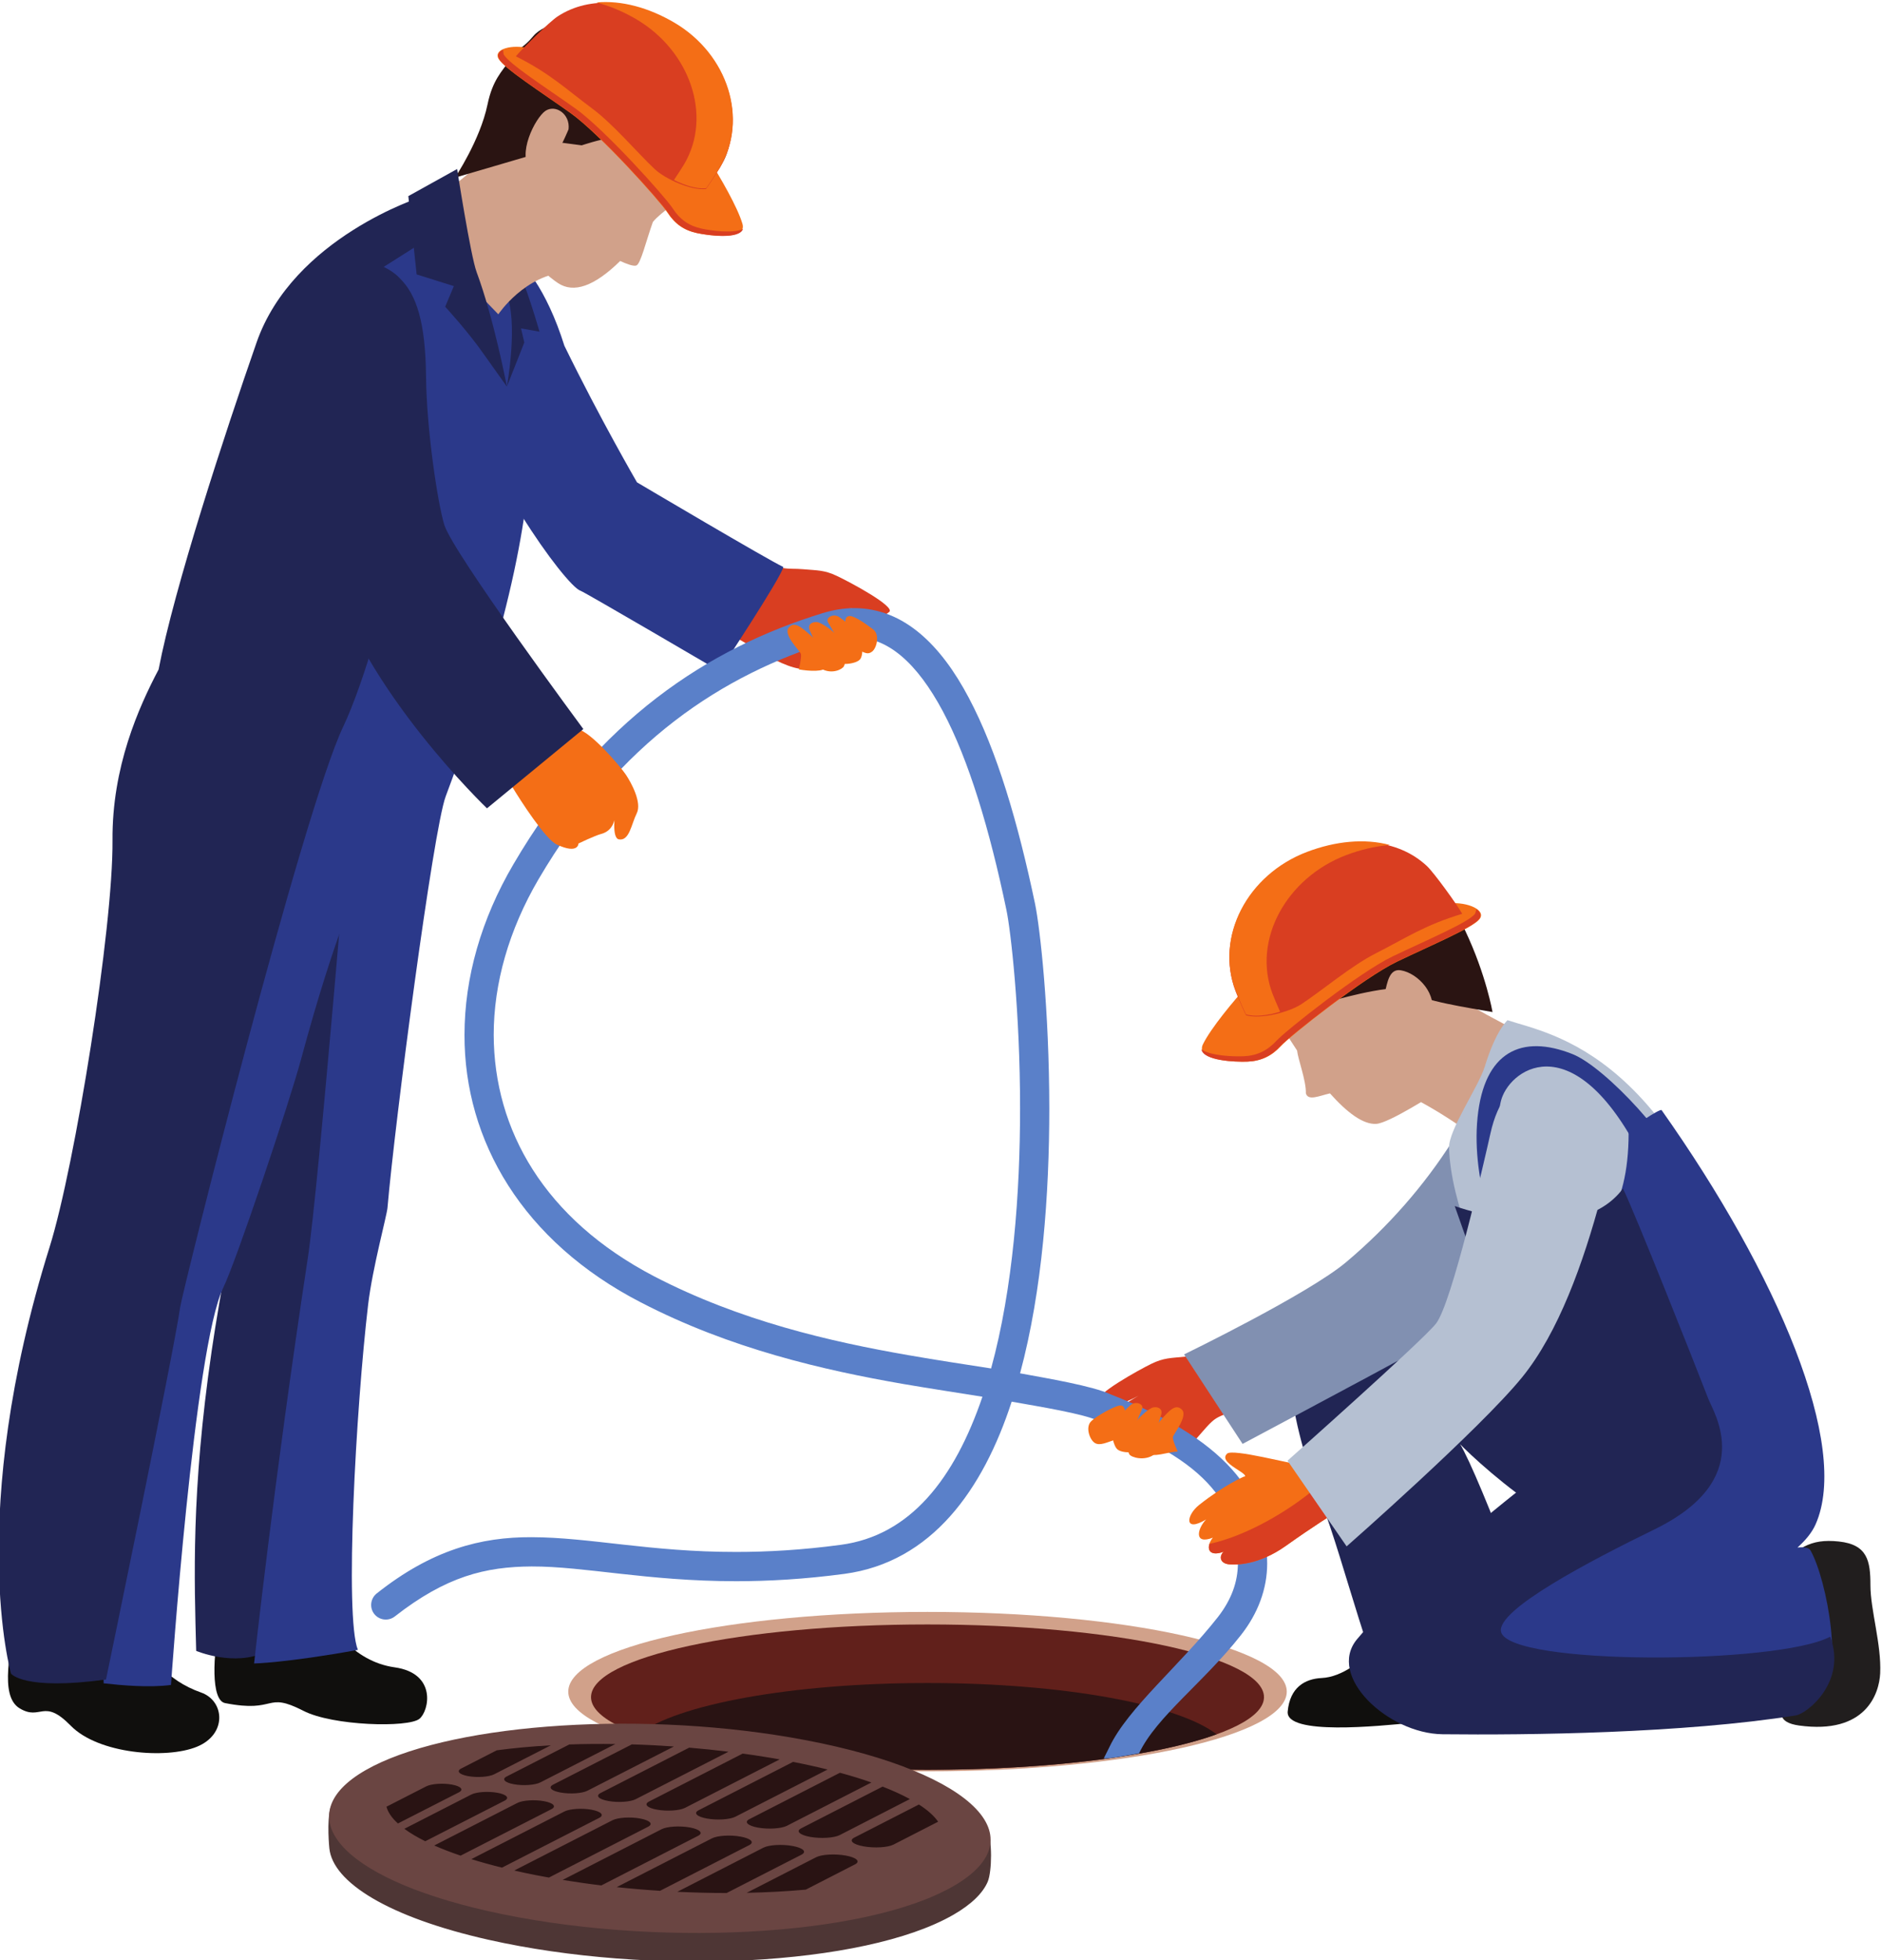 <?xml version="1.0" encoding="UTF-8" standalone="no"?>
<svg
   xmlns:dc="http://purl.org/dc/elements/1.1/"
   xmlns:cc="http://creativecommons.org/ns#"
   xmlns:rdf="http://www.w3.org/1999/02/22-rdf-syntax-ns#"
   xmlns:svg="http://www.w3.org/2000/svg"
   xmlns="http://www.w3.org/2000/svg"
   xmlns:sodipodi="http://sodipodi.sourceforge.net/DTD/sodipodi-0.dtd"
   xmlns:inkscape="http://www.inkscape.org/namespaces/inkscape"
   width="129.858"
   height="135.156"
   viewBox="0 0 129.858 135.156"
   version="1.1"
   id="SVGRoot"
   sodipodi:docname="4.svg"
   inkscape:version="1.0.1 (0767f8302a, 2020-10-17)">
  <defs
     id="defs17978" />
  <sodipodi:namedview
     id="base"
     pagecolor="#ffffff"
     bordercolor="#666666"
     borderopacity="1.0"
     inkscape:pageopacity="0.0"
     inkscape:pageshadow="2"
     inkscape:zoom="0.35"
     inkscape:cx="375.77236"
     inkscape:cy="537.59539"
     inkscape:document-units="px"
     inkscape:current-layer="layer1"
     inkscape:document-rotation="0"
     showgrid="false"
     inkscape:window-width="1366"
     inkscape:window-height="681"
     inkscape:window-x="0"
     inkscape:window-y="57"
     inkscape:window-maximized="0" />
  <g
     inkscape:label="Layer 1"
     inkscape:groupmode="layer"
     id="layer1"
     transform="translate(-24.228,-22.405)">
    <g
       id="g17912"
       transform="matrix(1.333,0,0,-1.333,-315.23,589.176)">
      <path
         d="m 293.995,396.381 c 1.074,-0.772 1.435,-0.572 2.211,-0.641 0.774,-0.068 1.115,-0.039 1.771,-0.349 0.658,-0.308 3.035,-1.58 2.71,-1.862 -0.325,-0.282 -0.703,-0.3 -1.228,-0.129 -0.519,0.174 -1.139,0.541 -1.139,0.541 0,0 1.944,-1.039 1.89,-1.322 -0.054,-0.283 -3.278,-2.028 -3.927,-2.044 -0.65,-0.016 -1.692,0.54 -2.306,0.911 -0.619,0.37 -1.494,0.889 -1.852,1.039 -0.353,0.15 1.87,3.856 1.87,3.856"
         style="fill:#d93e21;fill-opacity:1;fill-rule:nonzero;stroke:none;stroke-width:0.1"
         id="path11449" />
      <path
         d="m 287.63,400.232 c 0,0 -1.908,3.28 -3.758,7.065 -0.925,2.946 -2.194,4.478 -2.955,4.829 0,0 -2.248,-5.267 -2.009,-7.268 0.419,-3.535 5,-9.984 5.805,-10.237 0.199,-0.063 7.181,-4.151 7.181,-4.151 0,0 3.217,4.859 3.31,5.384 -0.764,0.349 -7.574,4.378 -7.574,4.378"
         style="fill:#2b398a;fill-opacity:1;fill-rule:nonzero;stroke:none;stroke-width:0.1"
         id="path11451" />
      <path
         d="m 266.03,341.234 c -0.345,-1.63 -0.471,-4.004 0.277,-4.152 2.705,-0.533 2.045,0.629 4.054,-0.399 1.507,-0.781 5.431,-0.885 6.008,-0.414 0.505,0.412 0.91,2.355 -1.285,2.663 -2.192,0.31 -3.391,2.21 -4.109,3.393 -0.718,1.182 -2.136,1.573 -2.136,1.573 l -2.306,-0.393 -0.503,-2.271"
         style="fill:#100f0d;fill-opacity:1;fill-rule:nonzero;stroke:none;stroke-width:0.1"
         id="path11453" />
      <path
         d="m 268.386,339.72 c 1.31,4.567 4.128,25.324 6.325,42.323 l -5.385,-4.459 c -0.699,-7.288 -2.801,-16.027 -3.713,-22.285 -1.068,-7.325 -0.896,-11.836 -0.801,-15.516 0,0 1.964,-0.831 3.574,-0.063"
         style="fill:#212554;fill-opacity:1;fill-rule:nonzero;stroke:none;stroke-width:0.1"
         id="path11455" />
      <path
         d="m 255.725,342.721 5.583,0.226 c 0,0 0.114,-4.042 3.757,-5.318 1.214,-0.423 1.371,-2.16 -0.22,-2.807 -1.589,-0.649 -5.096,-0.37 -6.525,1.089 -1.426,1.46 -1.538,0.235 -2.644,0.898 -1.105,0.663 -0.387,3.154 -0.267,4.682 l 0.316,1.23"
         style="fill:#100f0d;fill-opacity:1;fill-rule:nonzero;stroke:none;stroke-width:0.1"
         id="path11457" />
      <path
         d="m 266.213,358.568 c 0.673,1.383 3.405,9.508 4.028,11.821 3.478,12.901 5.444,12.189 6.154,18.806 0.258,2.363 0.007,9.04 -0.171,10.771 -0.038,0.364 -2.503,-3.25 -3.701,-3.113 l -4.738,-22.766 c -2.645,-12.139 -8.045,-28.158 -7.763,-35.982 0.896,-0.101 2.366,-0.237 3.486,-0.084 0,0 1.2,17.453 2.705,20.547"
         style="fill:#2b398a;fill-opacity:1;fill-rule:nonzero;stroke:none;stroke-width:0.1"
         id="path11459" />
      <path
         d="m 277.002,413.197 -0.531,1.801 c 0,0 -6.637,-2.096 -8.531,-7.525 -1.638,-4.697 -4.266,-12.694 -5.073,-16.922 -1.035,-1.964 -2.416,-5.047 -2.386,-8.832 0.036,-4.54 -1.943,-16.84 -3.252,-21.032 -4.353,-13.883 -2.002,-22.08 -2.002,-22.08 0,0 0.647,-0.892 4.917,-0.304 0,0 3.472,16.718 3.839,19.256 0.126,0.871 6.321,25.595 8.446,30.05 1.024,2.145 2.624,7.424 2.449,9.16 -0.019,0.194 0.938,13.178 1.177,13.269 1.262,0.501 0.947,3.159 0.947,3.159"
         style="fill:#212554;fill-opacity:1;fill-rule:nonzero;stroke:none;stroke-width:0.1"
         id="path11461" />
      <path
         d="m 281.01,408.869 c 0,0 -1.074,1.322 -2.578,2.917 -1.504,1.593 -0.943,1.474 -0.943,1.474 l -3.451,-2.187 c 0,0 3.786,-12.621 0.84,-12.117 0,0 -0.795,-8.626 -2.056,-15.105 -0.054,-0.27 -1.652,-19.939 -2.235,-23.77 -1.766,-11.611 -2.777,-20.95 -2.777,-20.95 0,0 1.66,0.032 5.372,0.703 -0.696,1.72 -0.098,12.531 0.53,17.855 0.222,1.891 0.97,4.611 1.003,5.018 0.381,4.429 2.364,19.547 3.014,21.284 7.067,18.847 3.616,23.461 3.281,24.878"
         style="fill:#2b398a;fill-opacity:1;fill-rule:nonzero;stroke:none;stroke-width:0.1"
         id="path11463" />
      <path
         d="m 321.264,337.675 c 0,-2.277 -8.328,-4.124 -18.597,-4.124 -10.27,0 -18.595,1.847 -18.595,4.124 0,2.278 8.325,4.124 18.595,4.124 10.269,0 18.597,-1.846 18.597,-4.124"
         style="fill:#d1a18a;fill-opacity:1;fill-rule:nonzero;stroke:none;stroke-width:0.1"
         id="path11465" />
      <path
         d="m 320.085,337.39 c 0,-2.076 -7.798,-3.76 -17.418,-3.76 -9.618,0 -17.417,1.684 -17.417,3.76 0,2.077 7.799,3.76 17.417,3.76 9.62,0 17.418,-1.683 17.418,-3.76"
         style="fill:#61201b;fill-opacity:1;fill-rule:nonzero;stroke:none;stroke-width:0.1"
         id="path11467" />
      <path
         d="m 317.629,335.467 c -1.962,1.536 -7.919,2.654 -14.962,2.654 -7.043,0 -13,-1.118 -14.961,-2.654 3.039,-1.101 8.6,-1.837 14.961,-1.837 6.361,0 11.924,0.735 14.962,1.837"
         style="fill:#291313;fill-opacity:1;fill-rule:nonzero;stroke:none;stroke-width:0.1"
         id="path11469" />
      <path
         d="m 318.22,355.677 c -1.063,-0.787 -1.428,-0.593 -2.203,-0.672 -0.773,-0.079 -1.112,-0.056 -1.767,-0.374 -0.654,-0.319 -3.01,-1.627 -2.682,-1.902 0.332,-0.279 0.709,-0.29 1.231,-0.111 0.517,0.18 1.13,0.558 1.13,0.558 0,0 -1.928,-1.067 -1.868,-1.352 0.057,-0.279 2.905,-1.72 3.556,-1.727 0.649,-0.008 1.378,1.33 1.986,1.71 0.612,0.38 1.744,0.514 2.101,0.668 0.349,0.155 -1.484,3.202 -1.484,3.202"
         style="fill:#d93e21;fill-opacity:1;fill-rule:nonzero;stroke:none;stroke-width:0.1"
         id="path11471" />
      <path
         d="m 331.067,341.083 c 0.141,-1.75 1.191,-5.021 0,-4.913 -1.194,0.109 -1.673,0.054 -3.345,-0.111 -1.668,-0.163 -6.524,-0.664 -6.41,0.588 0.115,1.253 0.896,1.692 1.766,1.733 2.102,0.102 4.087,3.34 4.838,3.038 1.013,-0.408 3.151,-0.335 3.151,-0.335"
         style="fill:#100f0d;fill-opacity:1;fill-rule:nonzero;stroke:none;stroke-width:0.1"
         id="path11473" />
      <path
         d="m 336.995,354.144 c -2.006,-0.029 -10.549,5.819 -14.26,3.636 -2.002,-1.178 -1.55,-5.459 0.28,-10.192 1.285,-3.326 2.785,-9.753 3.66,-9.971 1.487,-0.372 6.776,1.61 7.408,1.974 0.637,0.364 -3.459,10.724 -4,11.089 -0.54,0.363 5.901,-6.025 8.519,-4.859 l -1.607,8.323"
         style="fill:#212554;fill-opacity:1;fill-rule:nonzero;stroke:none;stroke-width:0.1"
         id="path11475" />
      <path
         d="m 331.841,370.283 c -0.623,-0.524 -0.889,-2.384 -2.011,-4.144 -1.437,-2.258 -3.288,-4.394 -5.491,-6.245 -1.964,-1.655 -8.39,-4.775 -8.39,-4.775 l 3.028,-4.629 c 0,0 7.13,3.795 8.329,4.459 4.712,2.61 8.107,9.997 8.107,9.997 l -3.572,5.337"
         style="fill:#8190b1;fill-opacity:1;fill-rule:nonzero;stroke:none;stroke-width:0.1"
         id="path11477" />
      <path
         d="m 331.26,366.182 c -2.312,1.768 -4.206,2.566 -4.206,2.566 l 2.524,5.114 c 0,0 3.8,-2.291 5.007,-2.546 0.692,-0.145 -3.325,-5.134 -3.325,-5.134"
         style="fill:#d1a18a;fill-opacity:1;fill-rule:nonzero;stroke:none;stroke-width:0.1"
         id="path11479" />
      <path
         d="m 328.485,378.764 c -0.508,0.787 -1.523,0.895 -2.188,1.093 -2.898,1.14 -6.683,-1.877 -6.646,-4.545 0.022,-1.523 1.062,-2.767 2.147,-4.474 0.043,-0.435 0.476,-1.569 0.455,-2.212 0.117,-0.407 0.685,-0.132 1.247,-0.003 0.887,-0.994 1.719,-1.621 2.398,-1.577 0.666,0.04 2.961,1.538 3.149,1.624 0,0 4.338,2.532 -0.562,10.094"
         style="fill:#d1a18a;fill-opacity:1;fill-rule:nonzero;stroke:none;stroke-width:0.1"
         id="path11481" />
      <path
         d="m 325.704,380.682 c -0.938,0.499 -1.584,-0.178 -3.508,-1.364 -1.859,-1.155 -2.092,-0.388 -2.543,-2.482 -0.226,-1.074 0.652,-2.529 0.652,-2.529 0,0 0.629,0.586 1.15,0.729 0.521,0.143 0.003,-0.086 1.105,-0.608 0.928,-0.439 1.374,-0.93 1.374,-0.93 0,0 3.493,0.997 3.909,0.355 0.269,-0.414 2.938,-0.822 4.072,-1.023 0,0 -0.335,1.939 -1.416,4.215 -1.458,3.057 -4.579,3.518 -4.795,3.637"
         style="fill:#2a1412;fill-opacity:1;fill-rule:nonzero;stroke:none;stroke-width:0.1"
         id="path11483" />
      <path
         d="m 326.338,373.829 c 0.13,0.489 0.217,1.264 0.831,1.161 0.903,-0.151 1.941,-1.279 1.55,-2.321 -0.391,-1.042 -2.381,1.16 -2.381,1.16"
         style="fill:#d1a18a;fill-opacity:1;fill-rule:nonzero;stroke:none;stroke-width:0.1"
         id="path11485" />
      <path
         d="m 331.514,370.011 c 0.582,1.899 1.178,2.398 1.178,2.398 2.27,-0.757 8.835,-1.64 13.055,-16.29 0,0 -6.983,-7.314 -8.414,-7.314 -1.231,2.099 -7.491,11.364 -7.67,16.999 -0.029,0.928 1.532,3.169 1.851,4.207"
         style="fill:#b5c0d2;fill-opacity:1;fill-rule:nonzero;stroke:none;stroke-width:0.1"
         id="path11487" />
      <path
         d="m 346.378,343.857 c 1.348,1.258 1.96,1.741 3.457,1.585 1.498,-0.158 1.641,-1.012 1.641,-2.272 0,-1.259 0.574,-3.059 0.505,-4.544 -0.05,-1.066 -0.752,-3.177 -4.195,-2.705 -2.247,0.314 0.3,2.155 0.599,3.413 0.303,1.261 -2.007,4.523 -2.007,4.523"
         style="fill:#211e1e;fill-opacity:1;fill-rule:nonzero;stroke:none;stroke-width:0.1"
         id="path11489" />
      <path
         d="m 338.96,366.586 c 0,0.2 1.632,1.271 1.707,1.17 6.022,-8.513 9.775,-17.372 7.969,-21.431 -1.496,-3.371 -12.222,-5.678 -13.023,-6.116 -0.184,-0.1 12.066,6.002 12.764,4.767 0.848,-1.501 1.819,-6.635 0.384,-7.486 -3.527,-2.098 -12.824,-1.045 -14.532,-1.026 -2.826,0.028 -4.871,0.362 -4.871,1.817 -0.005,5.882 10.184,11.859 10.184,11.859 l -6.971,10.758 c 0,0 6.38,-2.59 6.389,5.688"
         style="fill:#2b398a;fill-opacity:1;fill-rule:nonzero;stroke:none;stroke-width:0.1"
         id="path11491" />
      <path
         d="m 347.618,336.445 c -5.865,-0.932 -13.867,-1.024 -18.291,-0.975 -2.827,0.034 -6.02,3.016 -4.419,4.924 3.281,3.912 9.844,8.835 9.844,8.835 l -4.794,13.566 c 0,0 6.31,-2.313 8.709,0.905 0.614,-1.25 3.658,-8.918 4.416,-10.873 0.291,-0.755 2.524,-4.166 -2.776,-6.754 -3.287,-1.604 -8.203,-4.165 -7.952,-5.302 0.393,-1.761 14.353,-1.703 17.04,-0.251 0.872,-2.348 -1.199,-3.985 -1.777,-4.075"
         style="fill:#212554;fill-opacity:1;fill-rule:nonzero;stroke:none;stroke-width:0.1"
         id="path11493" />
      <path
         d="m 341.787,364.271 c -0.345,1.709 -4.013,5.708 -5.739,6.387 -2.618,1.038 -4.56,0.141 -4.908,-3.273 -0.348,-3.41 1.199,-6.839 1.199,-6.839 l 2.12,0.63 c 0,0 -2.936,5.137 -2.019,7.321 0.711,1.692 4.156,3.582 7.648,-4.114 0.987,-2.178 1.699,-0.112 1.699,-0.112"
         style="fill:#2b398a;fill-opacity:1;fill-rule:nonzero;stroke:none;stroke-width:0.1"
         id="path11495" />
      <path
         d="m 329.65,378.454 c 1.007,0.085 1.953,-0.36 1.593,-0.817 -0.36,-0.458 -2.533,-1.368 -4.266,-2.201 -1.734,-0.831 -5.523,-3.832 -6.007,-4.358 -0.484,-0.526 -1.02,-0.78 -1.713,-0.809 -0.693,-0.031 -2.738,0.052 -2.333,0.891 0.409,0.837 1.61,2.279 2.335,3.067 0.725,0.788 7.54,3.919 8.487,3.957 0.945,0.041 1.904,0.27 1.904,0.27"
         style="fill:#f46e16;fill-opacity:1;fill-rule:nonzero;stroke:none;stroke-width:0.1"
         id="path11497" />
      <path
         d="m 331.083,378.152 -0.073,-0.241 c -0.36,-0.458 -2.533,-1.371 -4.264,-2.201 -1.736,-0.831 -5.524,-3.833 -6.008,-4.358 -0.483,-0.525 -1.02,-0.781 -1.713,-0.809 -0.5,-0.022 -1.695,0.017 -2.178,0.354 0.102,-0.593 1.768,-0.657 2.379,-0.632 0.692,0.031 1.231,0.285 1.713,0.811 0.484,0.526 4.273,3.528 6.007,4.36 1.733,0.831 3.905,1.743 4.265,2.2 0.147,0.186 0.075,0.369 -0.128,0.516"
         style="fill:#d93e21;fill-opacity:1;fill-rule:nonzero;stroke:none;stroke-width:0.1"
         id="path11499" />
      <path
         d="m 330.347,377.914 c -0.256,0.457 -1.457,2.123 -1.83,2.471 -1.542,1.439 -3.909,1.558 -6.202,0.688 -3.101,-1.177 -4.759,-4.384 -3.702,-7.164 0.079,-0.212 0.438,-1.052 0.544,-1.245 0.765,-0.219 2.229,0.154 2.88,0.586 1.058,0.7 2.573,1.975 3.807,2.602 1.615,0.821 2.533,1.465 4.503,2.062"
         style="fill:#d93e21;fill-opacity:1;fill-rule:nonzero;stroke:none;stroke-width:0.1"
         id="path11501" />
      <path
         d="m 324.339,380.949 c 0.758,0.285 1.524,0.463 2.263,0.523 -1.301,0.35 -2.809,0.204 -4.289,-0.356 -3.099,-1.178 -4.758,-4.384 -3.702,-7.166 0.079,-0.209 0.439,-1.051 0.544,-1.243 0.476,-0.138 1.111,-0.053 1.763,0.14 -0.146,0.328 -0.335,0.781 -0.392,0.928 -1.055,2.78 0.716,5.996 3.813,7.174"
         style="fill:#f46e16;fill-opacity:1;fill-rule:nonzero;stroke:none;stroke-width:0.1"
         id="path11503" />
      <path
         d="m 298.887,392.211 c -0.377,-0.002 -0.778,-0.062 -1.214,-0.197 -5.6,-1.739 -10.927,-5.148 -15.137,-12.309 -1.54,-2.63 -2.323,-5.394 -2.323,-8.055 0.015,-4.92 2.621,-9.529 8.31,-12.494 4.434,-2.301 9.118,-3.375 13.146,-4.074 1.548,-0.273 2.99,-0.483 4.291,-0.689 1.14,4.148 1.5,9.105 1.499,13.428 0.004,5.032 -0.487,9.268 -0.71,10.308 -0.858,4.107 -1.937,7.727 -3.281,10.248 -1.354,2.537 -2.867,3.834 -4.559,3.834 z m 12.909,-57.981 0.291,0.584 c 0.953,2.008 3.638,4.206 5.613,6.719 0.698,0.894 1.033,1.818 1.034,2.777 0.028,2.254 -0.757,5.155 -7.244,7.379 -0.71,0.353 -3.005,0.727 -4.466,0.986 -1.482,-4.555 -4.139,-8.3 -8.653,-8.908 -2.082,-0.278 -3.939,-0.38 -5.613,-0.38 -4.614,0.002 -7.841,0.771 -10.584,0.763 -2.39,-0.014 -4.422,-0.51 -7.079,-2.585 -0.33,-0.259 -0.805,-0.201 -1.065,0.126 -0.258,0.33 -0.199,0.806 0.13,1.065 2.852,2.26 5.388,2.92 8.014,2.908 3.017,-0.007 6.14,-0.767 10.584,-0.763 1.614,0 3.4,0.097 5.412,0.367 3.61,0.474 5.899,3.428 7.341,7.662 -1.238,0.199 -2.624,0.408 -4.102,0.66 -4.089,0.711 -8.933,1.811 -13.583,4.222 -6.113,3.152 -9.138,8.358 -9.125,13.838 0,2.958 0.865,5.986 2.53,8.821 4.373,7.48 10.109,11.181 15.995,12.991 0.565,0.173 1.118,0.264 1.661,0.264 2.563,-0.013 4.479,-1.916 5.917,-4.638 1.459,-2.748 2.55,-6.469 3.428,-10.647 0.261,-1.258 0.736,-5.468 0.74,-10.62 -0.002,-4.358 -0.347,-9.35 -1.513,-13.68 1.428,-0.261 3.769,-0.657 4.684,-1.086 6.564,-2.58 8.079,-5.545 8.107,-8.745 10e-4,-1.327 -0.484,-2.601 -1.358,-3.71 -1.918,-2.442 -4.375,-4.22 -5.274,-6.117 0,0 -1.832,-0.347 -1.822,-0.253"
         style="fill:#5a80c9;fill-opacity:1;fill-rule:nonzero;stroke:none;stroke-width:0.1"
         id="path11505" />
      <path
         d="m 277.676,393.454 c 1.808,-1.39 6.184,-5.847 6.879,-5.986 0.695,-0.139 2.226,-1.946 2.505,-2.366 0.276,-0.416 0.834,-1.436 0.556,-1.993 -0.28,-0.558 -0.379,-1.445 -0.926,-1.345 -0.383,0.07 -0.189,1.391 -0.189,1.391 0,0 0.073,-0.905 -0.728,-1.112 -0.318,-0.083 -1.172,-0.493 -1.172,-0.493 0,0 0.003,-0.578 -1.121,-0.056 -0.588,0.271 -1.882,2.279 -2.301,2.975 -0.415,0.695 -4.149,3.385 -5.679,4.637 -1.528,1.253 2.176,4.348 2.176,4.348"
         style="fill:#f46e16;fill-opacity:1;fill-rule:nonzero;stroke:none;stroke-width:0.1"
         id="path11507" />
      <path
         d="m 275.385,410.755 c 0.834,-0.837 1.297,-2.249 1.325,-5.046 0.029,-2.797 0.61,-6.584 0.946,-7.678 0.446,-1.45 7.196,-10.561 7.196,-10.561 l -4.987,-4.101 c 0,0 -6.443,6.152 -8.14,12.306 0,0 -3.824,12.393 -0.104,15.195 2.242,1.69 3.764,-0.115 3.764,-0.115"
         style="fill:#212554;fill-opacity:1;fill-rule:nonzero;stroke:none;stroke-width:0.1"
         id="path11509" />
      <path
         d="m 296.009,390.554 c 0.504,-0.084 1.352,-0.152 1.426,0.153 0.075,0.304 -0.21,1.053 -0.761,1.555 -0.548,0.503 -0.92,0.807 -1.198,0.443 -0.28,-0.369 0.589,-1.191 0.638,-1.344 0.047,-0.152 -0.105,-0.807 -0.105,-0.807"
         style="fill:#f46e16;fill-opacity:1;fill-rule:nonzero;stroke:none;stroke-width:0.1"
         id="path11511" />
      <path
         d="m 297.195,390.576 c 0.535,-0.283 1.063,-0.02 1.148,0.146 0.09,0.168 0.222,1.032 -0.182,1.438 -0.406,0.408 -0.995,0.842 -1.248,0.847 -0.256,0.004 -0.479,-0.148 -0.326,-0.464 0.155,-0.317 0.538,-1.288 0.538,-1.288 l 0.07,-0.679"
         style="fill:#f46e16;fill-opacity:1;fill-rule:nonzero;stroke:none;stroke-width:0.1"
         id="path11513" />
      <path
         d="m 298.296,390.936 c -0.474,-0.145 0.725,-0.171 0.912,0.187 0.189,0.356 0.018,1.032 -0.08,1.224 -0.095,0.194 -0.837,0.802 -1.071,0.939 -0.282,0.162 -0.684,-0.053 -0.534,-0.304 0.156,-0.252 0.69,-1.179 0.69,-1.179 l 0.083,-0.867"
         style="fill:#f46e16;fill-opacity:1;fill-rule:nonzero;stroke:none;stroke-width:0.1"
         id="path11515" />
      <path
         d="m 299.101,391.543 c 0.316,-0.105 0.461,-0.251 0.702,-0.064 0.239,0.187 0.403,0.868 0.061,1.138 -0.347,0.265 -0.962,0.705 -1.22,0.699 -0.261,-0.004 -0.279,-0.308 -0.162,-0.57 0.12,-0.262 0.619,-1.203 0.619,-1.203"
         style="fill:#f46e16;fill-opacity:1;fill-rule:nonzero;stroke:none;stroke-width:0.1"
         id="path11517" />
      <path
         d="m 322.168,349.381 c -0.655,0.055 -3.706,0.882 -3.995,0.603 -0.289,-0.279 0.136,-0.568 0.632,-0.884 0.496,-0.317 0.235,-0.304 0.235,-0.304 0,0 -0.998,-0.422 -2.316,-1.466 -0.666,-0.529 -0.793,-1.446 0.361,-0.75 -0.475,-0.509 -0.619,-1.318 0.352,-0.941 -0.384,-0.478 -0.265,-1.033 0.558,-0.726 -0.258,-0.249 -0.186,-0.632 0.338,-0.657 0.327,-0.015 1.455,-0.053 2.883,0.96 1.426,1.015 2.467,1.657 2.467,1.657 l -1.515,2.508"
         style="fill:#f46e16;fill-opacity:1;fill-rule:nonzero;stroke:none;stroke-width:0.1"
         id="path11519" />
      <path
         d="m 321.216,345.216 c -1.428,-1.013 -2.556,-0.975 -2.883,-0.96 -0.524,0.025 -0.596,0.408 -0.338,0.657 -0.64,-0.238 -0.849,0.046 -0.732,0.405 1.898,0.406 4.132,1.707 5.576,2.953 l 0.844,-1.398 c 0,0 -1.041,-0.642 -2.467,-1.657"
         style="fill:#d93e21;fill-opacity:1;fill-rule:nonzero;stroke:none;stroke-width:0.1"
         id="path11521" />
      <path
         d="m 337.236,367.487 c 1.431,-1.85 0.303,-4.194 0.303,-4.194 -0.93,-3.47 -2.215,-7.045 -4.089,-9.352 -2.19,-2.695 -9.088,-8.752 -9.088,-8.752 l -3.06,4.432 c 0,0 6.973,6.185 7.688,7.095 0.812,1.032 2.478,8.318 2.819,9.845 0.748,3.361 3.192,3.816 5.427,0.926"
         style="fill:#b5c0d2;fill-opacity:1;fill-rule:nonzero;stroke:none;stroke-width:0.1"
         id="path11523" />
      <path
         d="m 315.617,350.097 c -0.494,-0.021 -1.367,-0.354 -1.479,-0.061 -0.111,0.291 0.08,1.072 0.565,1.635 0.482,0.567 0.815,0.917 1.136,0.587 0.322,-0.331 -0.44,-1.253 -0.467,-1.41 -0.029,-0.159 0.245,-0.751 0.245,-0.751"
         style="fill:#f46e16;fill-opacity:1;fill-rule:nonzero;stroke:none;stroke-width:0.1"
         id="path11525" />
      <path
         d="m 314.393,349.935 c -0.496,-0.346 -1.167,-0.146 -1.274,0.01 -0.108,0.154 -0.231,0.991 0.12,1.444 0.352,0.455 0.885,0.957 1.136,0.994 0.252,0.035 0.492,-0.088 0.378,-0.421 -0.114,-0.334 -0.375,-1.345 -0.375,-1.345 l 0.015,-0.682"
         style="fill:#f46e16;fill-opacity:1;fill-rule:nonzero;stroke:none;stroke-width:0.1"
         id="path11527" />
      <path
         d="m 313.255,350.156 c 0.489,-0.086 -0.583,-0.222 -0.811,0.109 -0.234,0.33 -0.261,0.985 -0.188,1.19 0.073,0.206 0.733,0.899 0.949,1.063 0.259,0.196 0.685,0.032 0.566,-0.236 -0.123,-0.269 -0.541,-1.253 -0.541,-1.253 l 0.025,-0.873"
         style="fill:#f46e16;fill-opacity:1;fill-rule:nonzero;stroke:none;stroke-width:0.1"
         id="path11529" />
      <path
         d="m 312.453,350.733 c -0.501,-0.164 -0.859,-0.354 -1.12,-0.197 -0.262,0.153 -0.507,0.812 -0.199,1.12 0.309,0.306 1.228,0.794 1.486,0.821 0.258,0.026 0.314,-0.272 0.228,-0.548 -0.085,-0.273 -0.395,-1.196 -0.395,-1.196"
         style="fill:#f46e16;fill-opacity:1;fill-rule:nonzero;stroke:none;stroke-width:0.1"
         id="path11531" />
      <path
         d="m 281.292,411.618 c 0.561,-1.01 1.29,-3.591 1.29,-3.591 l -0.955,0.168 0.169,-0.729 -0.901,-2.282 c 0,0 0.621,3.404 -0.053,4.863 -0.402,0.869 0.45,1.571 0.45,1.571"
         style="fill:#212554;fill-opacity:1;fill-rule:nonzero;stroke:none;stroke-width:0.1"
         id="path11533" />
      <path
         d="m 280.842,418.909 c -0.391,-1.103 -0.784,-2.019 -3.701,-4.038 -1.462,-1.012 -0.429,-2.084 -0.429,-2.084 l 3.739,-3.862 c 0,0 1.38,2.075 3.59,2.186 1.341,0.07 -3.199,7.798 -3.199,7.798"
         style="fill:#d1a18a;fill-opacity:1;fill-rule:nonzero;stroke:none;stroke-width:0.1"
         id="path11535" />
      <path
         d="m 282.499,419.329 c 1.701,2.798 4.77,4.369 7.089,2.251 2.537,-2.307 2.537,-3.461 0.721,-6.193 -0.375,-0.565 -1.407,-1.13 -1.858,-1.687 -0.36,-1.009 -0.635,-2.191 -0.863,-2.253 -0.158,-0.045 -0.509,0.089 -0.829,0.236 -1.345,-1.319 -2.409,-1.679 -3.217,-1.144 -0.892,0.593 -3.046,2.599 -3.036,4.672 0.004,1.132 1.082,2.624 1.993,4.118"
         style="fill:#d1a18a;fill-opacity:1;fill-rule:nonzero;stroke:none;stroke-width:0.1"
         id="path11537" />
      <path
         d="m 292.472,418.048 c -0.262,-1.585 -0.912,-1.978 -1.69,-1.956 -1.844,0.054 -1.892,1.562 -2.579,1.476 -0.643,-0.078 -1.486,0.502 -1.952,0.469 -0.465,-0.033 -1.483,-0.371 -1.483,-0.371 l -1.064,0.14 -0.648,0.672 -1.04,-1.368 -3.81,-1.118 c 0,0 1.3,1.931 1.686,3.785 0.263,1.271 0.745,1.713 1.163,2.303 0.523,0.745 0.661,0.574 1.205,1.234 0.595,0.718 2.284,0.967 2.9,0.795 0.607,-0.173 0.991,-0.254 1.173,-0.545 0.184,-0.298 0.571,0.286 1.439,0.004 0.871,-0.277 0.925,-0.148 2.017,-0.811 1.091,-0.661 1.67,-2.163 2.258,-3.138 0.389,-0.644 0.425,-1.571 0.425,-1.571"
         style="fill:#2a1412;fill-opacity:1;fill-rule:nonzero;stroke:none;stroke-width:0.1"
         id="path11539" />
      <path
         d="m 284.087,418.497 c 0.093,0.79 -0.678,1.304 -1.2,0.95 -0.525,-0.363 -1.508,-2.277 -0.741,-3.083 0.766,-0.796 1.941,2.133 1.941,2.133"
         style="fill:#d1a18a;fill-opacity:1;fill-rule:nonzero;stroke:none;stroke-width:0.1"
         id="path11541" />
      <path
         d="m 279.759,406.78 1.136,-1.596 c 0,0 -0.661,3.488 -1.567,5.927 -0.314,0.846 -1.009,5.33 -1.009,5.33 l -2.526,-1.402 0.431,-4.051 1.926,-0.604 -0.449,-1.066 c 0,0 1.217,-1.318 2.058,-2.538"
         style="fill:#212554;fill-opacity:1;fill-rule:nonzero;stroke:none;stroke-width:0.1"
         id="path11543" />
      <path
         d="m 282.115,422.671 c -0.949,0.247 -1.926,-0.023 -1.657,-0.519 0.269,-0.497 2.196,-1.726 3.718,-2.808 1.522,-1.08 4.653,-4.574 5.028,-5.156 0.376,-0.581 0.848,-0.913 1.506,-1.055 0.66,-0.142 2.629,-0.399 2.379,0.47 -0.253,0.868 -1.166,2.443 -1.729,3.317 -0.565,0.873 -6.569,4.986 -7.467,5.181 -0.898,0.191 -1.778,0.57 -1.778,0.57"
         style="fill:#f46e16;fill-opacity:1;fill-rule:nonzero;stroke:none;stroke-width:0.1"
         id="path11545" />
      <path
         d="m 280.488,422.144 c 0.269,-0.496 2.195,-1.726 3.718,-2.806 1.522,-1.08 4.652,-4.573 5.03,-5.155 0.375,-0.584 0.846,-0.915 1.504,-1.056 0.582,-0.127 2.182,-0.34 2.378,0.211 -0.515,-0.243 -1.667,-0.084 -2.14,0.019 -0.658,0.142 -1.13,0.473 -1.506,1.057 -0.377,0.582 -3.508,4.075 -5.028,5.156 -1.522,1.08 -3.449,2.309 -3.719,2.805 l -0.03,0.242 c -0.218,-0.106 -0.317,-0.269 -0.207,-0.473"
         style="fill:#d93e21;fill-opacity:1;fill-rule:nonzero;stroke:none;stroke-width:0.1"
         id="path11547" />
      <path
         d="m 285.33,419.556 c 1.076,-0.802 2.315,-2.27 3.211,-3.115 0.552,-0.52 1.89,-1.118 2.659,-1.032 0.133,0.167 0.614,0.911 0.725,1.099 1.467,2.488 0.408,5.828 -2.363,7.463 -2.051,1.208 -4.335,1.484 -6.045,0.361 -0.415,-0.272 -1.839,-1.668 -2.157,-2.061 1.785,-0.898 2.557,-1.664 3.97,-2.715"
         style="fill:#d93e21;fill-opacity:1;fill-rule:nonzero;stroke:none;stroke-width:0.1"
         id="path11549" />
      <path
         d="m 290.074,416.695 c -0.076,-0.131 -0.336,-0.532 -0.53,-0.822 0.592,-0.292 1.186,-0.477 1.666,-0.426 0.131,0.168 0.614,0.913 0.725,1.102 1.464,2.486 0.407,5.826 -2.365,7.461 -1.325,0.779 -2.744,1.168 -4.043,1.047 0.697,-0.179 1.397,-0.474 2.075,-0.872 2.773,-1.636 3.938,-5.002 2.472,-7.49"
         style="fill:#f46e16;fill-opacity:1;fill-rule:nonzero;stroke:none;stroke-width:0.1"
         id="path11551" />
      <path
         d="m 303.768,330.032 c -0.122,-2.583 -7.07,-4.354 -15.519,-3.953 -8.448,0.4 -15.197,2.819 -15.075,5.404 0.123,2.584 7.073,4.353 15.52,3.953 8.447,-0.401 15.197,-2.82 15.074,-5.404"
         style="fill:#291313;fill-opacity:1;fill-rule:nonzero;stroke:none;stroke-width:0.1"
         id="path11553" />
      <path
         d="m 304.136,328.091 c -4.627,-2.665 -15.683,-3.184 -24.076,-1.292 -4.472,1.005 -7.435,3.506 -8.214,5.033 -0.273,-0.409 -0.184,-1.838 -0.141,-2.262 0.178,-1.761 3.068,-3.567 8.228,-4.729 8.392,-1.891 19.448,-1.373 24.078,1.293 0.941,0.543 1.522,1.121 1.774,1.708 0.221,0.522 0.244,2.191 -0.03,2.714 -0.309,-0.456 -0.88,-2.04 -1.619,-2.465"
         style="fill:#4e3635;fill-opacity:1;fill-rule:nonzero;stroke:none;stroke-width:0.1"
         id="path11555" />
      <path
         d="m 300.909,329.763 c -0.289,-0.15 -0.987,-0.193 -1.549,-0.092 -0.561,0.099 -0.777,0.301 -0.486,0.451 l 3.349,1.714 c 0.454,-0.29 0.788,-0.591 0.995,-0.89 z m -1.992,-1.023 -2.549,-1.307 c -0.967,-0.089 -1.995,-0.143 -3.061,-0.166 l 3.592,1.84 c 0.288,0.15 0.974,0.189 1.532,0.089 0.562,-0.101 0.781,-0.305 0.486,-0.456 z m -9.199,-1.42 4.454,2.282 c 0.29,0.147 0.961,0.189 1.507,0.089 0.55,-0.098 0.758,-0.299 0.469,-0.449 l -3.879,-1.985 c -0.837,0 -1.689,0.023 -2.551,0.063 z m -3.14,0.241 4.931,2.524 c 0.285,0.146 0.947,0.187 1.479,0.091 0.536,-0.096 0.739,-0.293 0.452,-0.441 l -4.617,-2.364 c -0.747,0.047 -1.498,0.111 -2.245,0.19 z m -2.797,0.374 5.125,2.624 c 0.283,0.143 0.931,0.184 1.452,0.091 0.525,-0.094 0.72,-0.29 0.434,-0.435 l -5.006,-2.565 c -0.677,0.081 -1.347,0.178 -2.005,0.285 z m -1.447,0.259 c -0.365,0.073 -0.715,0.148 -1.058,0.227 l 5.083,2.6 c 0.279,0.143 0.918,0.184 1.425,0.092 0.514,-0.092 0.703,-0.283 0.421,-0.427 l -5.134,-2.629 c -0.248,0.044 -0.493,0.09 -0.737,0.137 z m -3.279,0.816 4.816,2.464 c 0.275,0.141 0.905,0.182 1.4,0.093 0.501,-0.092 0.684,-0.28 0.403,-0.423 l -5.032,-2.574 c -0.567,0.14 -1.096,0.287 -1.587,0.44 z m -1.921,0.705 4.302,2.201 c 0.272,0.139 0.886,0.181 1.374,0.093 0.489,-0.088 0.668,-0.273 0.391,-0.415 l -4.702,-2.404 c -0.5,0.169 -0.957,0.347 -1.365,0.525 z m -1.546,0.864 3.462,1.771 c 0.271,0.138 0.873,0.179 1.352,0.093 0.479,-0.086 0.648,-0.27 0.376,-0.409 l -4.108,-2.099 c -0.424,0.21 -0.787,0.426 -1.082,0.644 z m -0.926,1.143 2.056,1.051 c 0.267,0.137 0.861,0.179 1.328,0.094 0.469,-0.084 0.634,-0.265 0.364,-0.402 l -3.155,-1.61 c -0.317,0.287 -0.517,0.58 -0.593,0.867 z m 3.872,1.977 1.838,0.941 c 0.87,0.116 1.807,0.203 2.798,0.258 l -2.933,-1.499 c -0.269,-0.137 -0.868,-0.181 -1.339,-0.097 -0.469,0.083 -0.633,0.262 -0.364,0.397 z m 7.974,1.265 -3.881,-1.985 c -0.272,-0.139 -0.883,-0.183 -1.365,-0.096 -0.478,0.084 -0.648,0.267 -0.379,0.402 l 3.242,1.657 c 0.772,0.028 1.569,0.033 2.383,0.022 z m 0.855,-0.018 c 0.717,-0.02 1.445,-0.059 2.178,-0.109 l -4.474,-2.287 c -0.274,-0.142 -0.897,-0.183 -1.389,-0.096 -0.488,0.086 -0.663,0.269 -0.388,0.41 z m 5.002,-0.38 -4.802,-2.455 c -0.276,-0.143 -0.911,-0.185 -1.414,-0.095 -0.5,0.088 -0.682,0.273 -0.404,0.414 l 4.586,2.347 c 0.676,-0.056 1.357,-0.127 2.034,-0.211 z m 1.896,-0.269 c 0.256,-0.04 0.507,-0.082 0.754,-0.128 l -4.899,-2.507 c -0.282,-0.143 -0.927,-0.187 -1.444,-0.095 -0.51,0.089 -0.699,0.279 -0.42,0.422 l 4.849,2.481 c 0.389,-0.052 0.777,-0.109 1.16,-0.173 z m 1.447,-0.257 c 0.627,-0.122 1.225,-0.254 1.788,-0.395 l -4.775,-2.442 c -0.281,-0.145 -0.942,-0.188 -1.467,-0.094 -0.523,0.093 -0.716,0.284 -0.435,0.429 z m 4.057,-1.065 -4.376,-2.241 c -0.288,-0.147 -0.957,-0.189 -1.493,-0.094 -0.535,0.096 -0.737,0.292 -0.451,0.437 l 4.69,2.401 c 0.588,-0.16 1.13,-0.326 1.63,-0.503 z m 1.99,-0.858 -3.634,-1.864 c -0.292,-0.148 -0.974,-0.19 -1.526,-0.093 -0.546,0.098 -0.754,0.297 -0.467,0.443 l 4.215,2.159 c 0.533,-0.208 1.007,-0.424 1.412,-0.645 z m -6.181,3.19 c -8.337,1.425 -17.944,0.626 -21.991,-1.694 -4.053,-2.324 -1.433,-5.542 6.35,-7.294 8.392,-1.89 19.448,-1.373 24.078,1.294 4.624,2.665 0.552,6.158 -8.437,7.694"
         style="fill:#6a4542;fill-opacity:1;fill-rule:nonzero;stroke:none;stroke-width:0.1"
         id="path11557" />
    </g>
  </g>
</svg>

